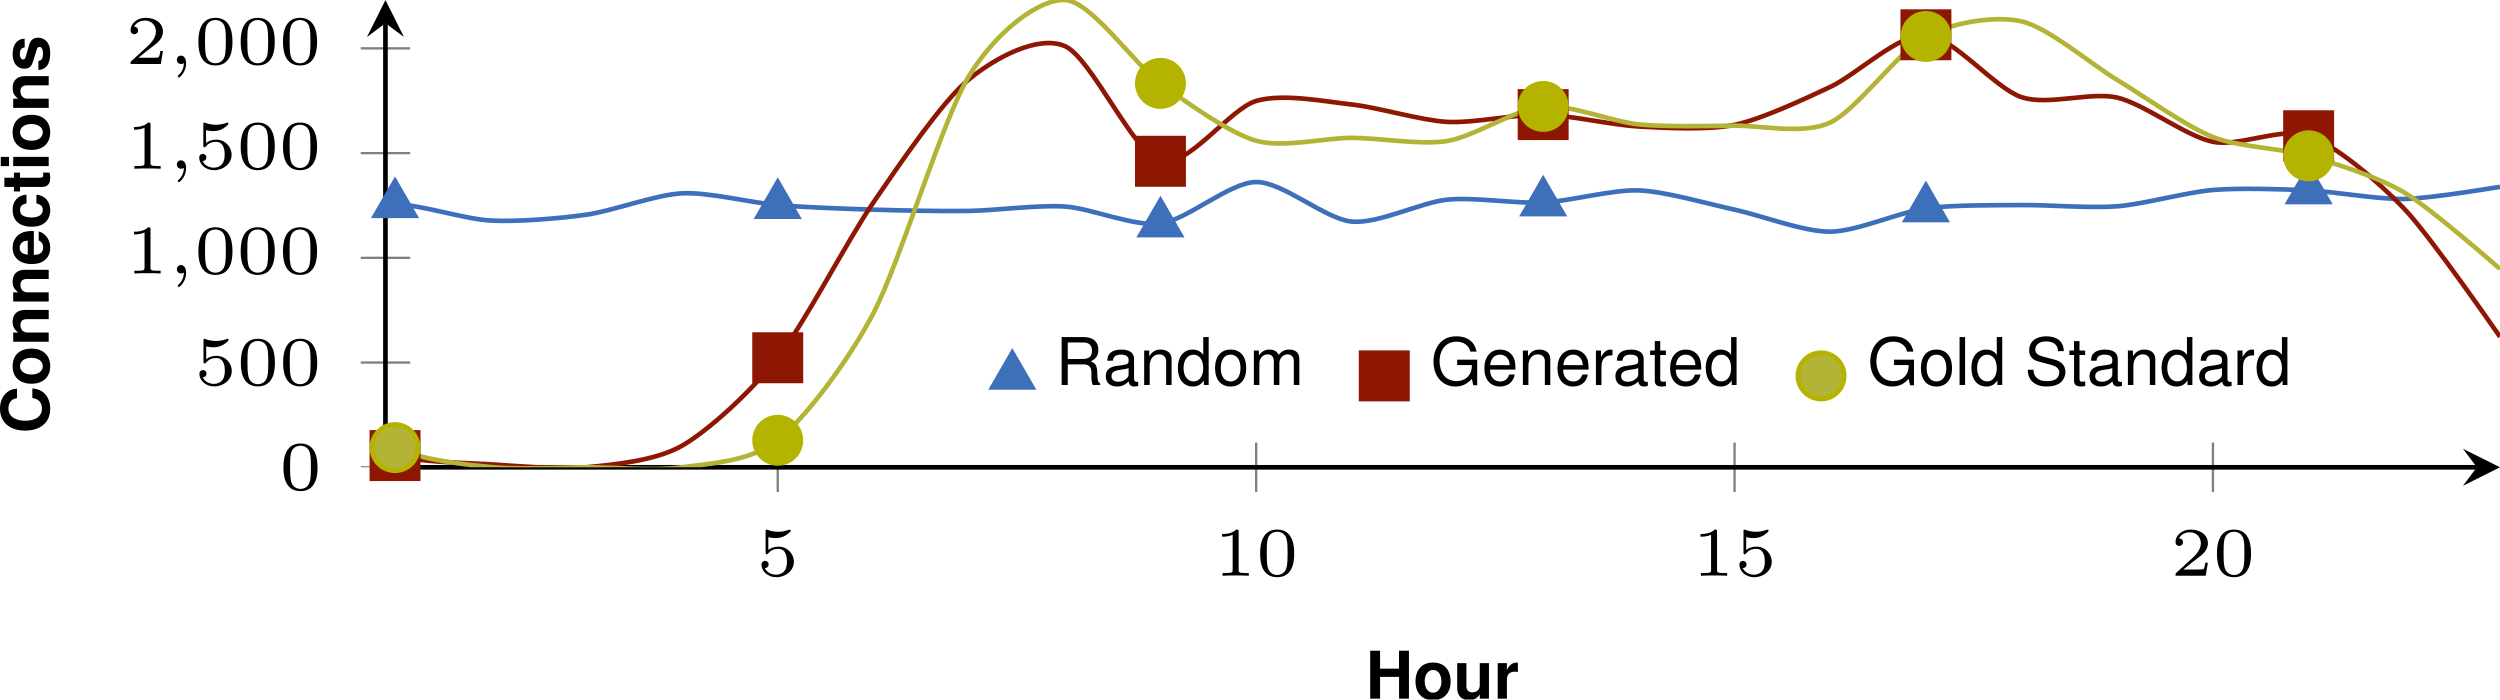 <?xml version='1.0'?>
<!-- This file was generated by dvisvgm 1.9.2 -->
<svg height='60.192pt' version='1.1' viewBox='2.808 -13.809 215.106 60.192' width='215.106pt' xmlns='http://www.w3.org/2000/svg' xmlns:xlink='http://www.w3.org/1999/xlink'>
<defs>
<clipPath id='clip1'>
<path d='M35.973 168.129H217.914V-155.539H35.973'/>
</clipPath>
<clipPath id='clip2'>
<path d='M-105.762 26.398V-13.809H359.644V26.398'/>
</clipPath>
<clipPath id='clip3'>
<path d='M35.973 26.398H217.914V-13.809H35.973Z'/>
</clipPath>
<path d='M3.288 -1.907C3.288 -2.343 3.288 -3.975 1.823 -3.975S0.359 -2.343 0.359 -1.907C0.359 -1.476 0.359 0.126 1.823 0.126S3.288 -1.476 3.288 -1.907ZM1.823 -0.066C1.572 -0.066 1.166 -0.185 1.022 -0.681C0.927 -1.028 0.927 -1.614 0.927 -1.985C0.927 -2.385 0.927 -2.845 1.01 -3.168C1.16 -3.706 1.614 -3.784 1.823 -3.784C2.098 -3.784 2.493 -3.652 2.624 -3.198C2.714 -2.881 2.72 -2.445 2.72 -1.985C2.72 -1.602 2.72 -0.998 2.618 -0.664C2.451 -0.143 2.02 -0.066 1.823 -0.066Z' id='g3-48'/>
<path d='M2.146 -3.796C2.146 -3.975 2.122 -3.975 1.943 -3.975C1.548 -3.593 0.938 -3.593 0.723 -3.593V-3.359C0.879 -3.359 1.273 -3.359 1.632 -3.527V-0.508C1.632 -0.311 1.632 -0.233 1.016 -0.233H0.759V0C1.088 -0.024 1.554 -0.024 1.889 -0.024S2.69 -0.024 3.019 0V-0.233H2.762C2.146 -0.233 2.146 -0.311 2.146 -0.508V-3.796Z' id='g3-49'/>
<path d='M3.216 -1.118H2.995C2.983 -1.034 2.923 -0.64 2.833 -0.574C2.792 -0.538 2.307 -0.538 2.224 -0.538H1.106L1.871 -1.16C2.074 -1.321 2.606 -1.704 2.792 -1.883C2.971 -2.062 3.216 -2.367 3.216 -2.792C3.216 -3.539 2.54 -3.975 1.739 -3.975C0.968 -3.975 0.43 -3.467 0.43 -2.905C0.43 -2.6 0.687 -2.564 0.753 -2.564C0.903 -2.564 1.076 -2.672 1.076 -2.887C1.076 -3.019 0.998 -3.21 0.735 -3.21C0.873 -3.515 1.237 -3.742 1.65 -3.742C2.277 -3.742 2.612 -3.276 2.612 -2.792C2.612 -2.367 2.331 -1.931 1.913 -1.548L0.496 -0.251C0.436 -0.191 0.43 -0.185 0.43 0H3.031L3.216 -1.118Z' id='g3-50'/>
<path d='M1.016 -3.318C1.213 -3.264 1.423 -3.24 1.626 -3.24C1.757 -3.24 2.092 -3.24 2.469 -3.449C2.57 -3.509 2.941 -3.754 2.941 -3.879C2.941 -3.957 2.881 -3.975 2.857 -3.975C2.839 -3.975 2.833 -3.975 2.768 -3.951C2.552 -3.868 2.248 -3.784 1.859 -3.784C1.566 -3.784 1.243 -3.838 0.974 -3.939C0.915 -3.963 0.891 -3.975 0.867 -3.975C0.783 -3.975 0.783 -3.909 0.783 -3.814V-2.02C0.783 -1.919 0.783 -1.847 0.891 -1.847C0.944 -1.847 0.962 -1.871 1.004 -1.919C1.154 -2.11 1.417 -2.313 1.883 -2.313C2.618 -2.313 2.618 -1.417 2.618 -1.225C2.618 -0.992 2.6 -0.658 2.403 -0.412C2.218 -0.185 1.943 -0.09 1.686 -0.09C1.273 -0.09 0.861 -0.317 0.717 -0.664C1.01 -0.669 1.046 -0.903 1.046 -0.974C1.046 -1.136 0.921 -1.279 0.735 -1.279C0.681 -1.279 0.43 -1.249 0.43 -0.95C0.43 -0.4 0.95 0.126 1.704 0.126C2.523 0.126 3.216 -0.454 3.216 -1.201C3.216 -1.883 2.666 -2.505 1.895 -2.505C1.506 -2.505 1.207 -2.379 1.016 -2.218V-3.318Z' id='g3-53'/>
<path d='M4.011 -2.178H2.291V-1.714H3.547V-1.601C3.547 -0.866 3.004 -0.334 2.252 -0.334C1.833 -0.334 1.454 -0.487 1.211 -0.752C0.939 -1.047 0.775 -1.539 0.775 -2.048C0.775 -3.061 1.352 -3.728 2.223 -3.728C2.851 -3.728 3.304 -3.406 3.417 -2.874H3.955C3.807 -3.711 3.174 -4.192 2.229 -4.192C1.726 -4.192 1.318 -4.062 0.996 -3.796C0.52 -3.4 0.249 -2.761 0.249 -2.02C0.249 -0.752 1.024 0.13 2.139 0.13C2.699 0.13 3.146 -0.079 3.547 -0.526L3.677 0.023H4.011V-2.178Z' id='g5-71'/>
<path d='M1.052 -1.776H2.41C2.88 -1.776 3.089 -1.55 3.089 -1.041L3.083 -0.673C3.083 -0.419 3.129 -0.17 3.202 0H3.841V-0.13C3.643 -0.266 3.604 -0.413 3.592 -0.962C3.587 -1.641 3.479 -1.844 3.032 -2.037C3.496 -2.263 3.683 -2.552 3.683 -3.021C3.683 -3.734 3.236 -4.124 2.427 -4.124H0.526V0H1.052V-1.776ZM1.052 -2.24V-3.66H2.325C2.619 -3.66 2.789 -3.615 2.919 -3.502C3.061 -3.383 3.134 -3.196 3.134 -2.948C3.134 -2.461 2.885 -2.24 2.325 -2.24H1.052Z' id='g5-82'/>
<path d='M3.372 -2.914C3.366 -3.723 2.812 -4.192 1.861 -4.192C0.956 -4.192 0.396 -3.728 0.396 -2.981C0.396 -2.478 0.662 -2.161 1.205 -2.02L2.229 -1.748C2.75 -1.612 2.987 -1.403 2.987 -1.081C2.987 -0.86 2.868 -0.634 2.693 -0.509C2.529 -0.396 2.269 -0.334 1.935 -0.334C1.488 -0.334 1.182 -0.441 0.984 -0.679C0.832 -0.86 0.764 -1.058 0.769 -1.313H0.272C0.277 -0.933 0.351 -0.685 0.515 -0.458C0.798 -0.074 1.273 0.13 1.901 0.13C2.393 0.13 2.795 0.017 3.061 -0.187C3.338 -0.407 3.513 -0.775 3.513 -1.131C3.513 -1.641 3.196 -2.014 2.636 -2.167L1.601 -2.444C1.103 -2.58 0.922 -2.738 0.922 -3.055C0.922 -3.474 1.29 -3.751 1.844 -3.751C2.501 -3.751 2.868 -3.451 2.874 -2.914H3.372Z' id='g5-83'/>
<path d='M3.027 -0.277C2.976 -0.266 2.953 -0.266 2.925 -0.266C2.761 -0.266 2.67 -0.351 2.67 -0.498V-2.24C2.67 -2.767 2.286 -3.049 1.556 -3.049C1.126 -3.049 0.769 -2.925 0.571 -2.704C0.436 -2.552 0.379 -2.382 0.368 -2.088H0.843C0.883 -2.45 1.098 -2.614 1.539 -2.614C1.963 -2.614 2.201 -2.455 2.201 -2.172V-2.048C2.201 -1.85 2.082 -1.765 1.709 -1.72C1.041 -1.635 0.939 -1.612 0.758 -1.539C0.413 -1.397 0.238 -1.131 0.238 -0.747C0.238 -0.209 0.611 0.13 1.211 0.13C1.584 0.13 1.884 0 2.218 -0.306C2.252 -0.006 2.399 0.13 2.704 0.13C2.8 0.13 2.874 0.119 3.027 0.079V-0.277ZM2.201 -0.933C2.201 -0.775 2.155 -0.679 2.014 -0.549C1.822 -0.373 1.59 -0.283 1.313 -0.283C0.945 -0.283 0.73 -0.458 0.73 -0.758C0.73 -1.069 0.939 -1.228 1.443 -1.301C1.941 -1.369 2.042 -1.392 2.201 -1.465V-0.933Z' id='g5-97'/>
<path d='M2.8 -4.124H2.331V-2.591C2.133 -2.891 1.816 -3.049 1.42 -3.049C0.651 -3.049 0.147 -2.433 0.147 -1.488C0.147 -0.487 0.639 0.13 1.437 0.13C1.844 0.13 2.127 -0.023 2.382 -0.39V0H2.8V-4.124ZM1.499 -2.608C2.008 -2.608 2.331 -2.155 2.331 -1.448C2.331 -0.764 2.003 -0.311 1.505 -0.311C0.984 -0.311 0.639 -0.769 0.639 -1.46S0.984 -2.608 1.499 -2.608Z' id='g5-100'/>
<path d='M2.902 -1.324C2.902 -1.776 2.868 -2.048 2.783 -2.269C2.591 -2.755 2.139 -3.049 1.584 -3.049C0.758 -3.049 0.226 -2.416 0.226 -1.443S0.741 0.13 1.573 0.13C2.252 0.13 2.721 -0.255 2.84 -0.9H2.365C2.235 -0.509 1.969 -0.306 1.59 -0.306C1.29 -0.306 1.035 -0.441 0.877 -0.69C0.764 -0.86 0.724 -1.03 0.718 -1.324H2.902ZM0.73 -1.709C0.769 -2.257 1.103 -2.614 1.578 -2.614C2.042 -2.614 2.399 -2.229 2.399 -1.742C2.399 -1.731 2.399 -1.72 2.393 -1.709H0.73Z' id='g5-101'/>
<path d='M0.86 -4.124H0.385V0H0.86V-4.124Z' id='g5-108'/>
<path d='M0.396 -2.965V0H0.871V-1.861C0.871 -2.291 1.182 -2.636 1.567 -2.636C1.918 -2.636 2.116 -2.421 2.116 -2.042V0H2.591V-1.861C2.591 -2.291 2.902 -2.636 3.287 -2.636C3.632 -2.636 3.836 -2.416 3.836 -2.042V0H4.311V-2.223C4.311 -2.755 4.005 -3.049 3.451 -3.049C3.055 -3.049 2.817 -2.931 2.54 -2.597C2.365 -2.914 2.127 -3.049 1.742 -3.049C1.346 -3.049 1.086 -2.902 0.832 -2.546V-2.965H0.396Z' id='g5-109'/>
<path d='M0.396 -2.965V0H0.871V-1.635C0.871 -2.24 1.188 -2.636 1.675 -2.636C2.048 -2.636 2.286 -2.41 2.286 -2.054V0H2.755V-2.24C2.755 -2.733 2.387 -3.049 1.816 -3.049C1.375 -3.049 1.092 -2.88 0.832 -2.467V-2.965H0.396Z' id='g5-110'/>
<path d='M1.539 -3.049C0.707 -3.049 0.204 -2.455 0.204 -1.46S0.702 0.13 1.544 0.13C2.376 0.13 2.885 -0.464 2.885 -1.437C2.885 -2.461 2.393 -3.049 1.539 -3.049ZM1.544 -2.614C2.076 -2.614 2.393 -2.178 2.393 -1.443C2.393 -0.747 2.065 -0.306 1.544 -0.306C1.018 -0.306 0.696 -0.741 0.696 -1.46C0.696 -2.172 1.018 -2.614 1.544 -2.614Z' id='g5-111'/>
<path d='M0.39 -2.965V0H0.866V-1.539C0.866 -1.963 0.973 -2.24 1.199 -2.404C1.346 -2.512 1.488 -2.546 1.816 -2.552V-3.032C1.737 -3.044 1.697 -3.049 1.635 -3.049C1.33 -3.049 1.098 -2.868 0.826 -2.427V-2.965H0.39Z' id='g5-114'/>
<path d='M1.437 -2.965H0.95V-3.779H0.481V-2.965H0.079V-2.58H0.481V-0.339C0.481 -0.04 0.685 0.13 1.052 0.13C1.165 0.13 1.279 0.119 1.437 0.091V-0.306C1.375 -0.289 1.301 -0.283 1.211 -0.283C1.007 -0.283 0.95 -0.339 0.95 -0.549V-2.58H1.437V-2.965Z' id='g5-116'/>
<path d='M3.858 -2.727C3.83 -3.083 3.757 -3.31 3.581 -3.542C3.264 -3.96 2.755 -4.192 2.139 -4.192C0.973 -4.192 0.249 -3.361 0.249 -2.025C0.249 -0.702 0.967 0.13 2.116 0.13C3.14 0.13 3.824 -0.464 3.875 -1.409H3.049C2.998 -0.883 2.665 -0.583 2.139 -0.583C1.482 -0.583 1.098 -1.115 1.098 -2.014C1.098 -2.925 1.499 -3.468 2.167 -3.468C2.461 -3.468 2.704 -3.366 2.863 -3.168C2.953 -3.055 2.998 -2.948 3.049 -2.727H3.858Z' id='g1-67'/>
<path d='M2.868 -1.873V0H3.717V-4.124H2.863V-2.58H1.233V-4.124H0.385V0H1.233V-1.873H2.868Z' id='g1-72'/>
<path d='M2.953 -1.912C2.897 -2.659 2.399 -3.106 1.635 -3.106C0.724 -3.106 0.192 -2.506 0.192 -1.465C0.192 -0.458 0.718 0.13 1.624 0.13C2.365 0.13 2.88 -0.328 2.953 -1.058H2.195C2.093 -0.662 1.935 -0.509 1.629 -0.509C1.228 -0.509 0.984 -0.871 0.984 -1.465C0.984 -1.754 1.041 -2.025 1.137 -2.206C1.228 -2.376 1.403 -2.467 1.629 -2.467C1.952 -2.467 2.105 -2.314 2.195 -1.912H2.953Z' id='g1-99'/>
<path d='M2.965 -1.279C2.97 -1.346 2.97 -1.375 2.97 -1.414C2.97 -1.72 2.925 -2.003 2.851 -2.218C2.648 -2.772 2.155 -3.106 1.539 -3.106C0.662 -3.106 0.124 -2.472 0.124 -1.448C0.124 -0.47 0.656 0.13 1.522 0.13C2.206 0.13 2.761 -0.26 2.936 -0.86H2.155C2.059 -0.617 1.839 -0.475 1.55 -0.475C1.324 -0.475 1.143 -0.571 1.03 -0.741C0.956 -0.854 0.928 -0.99 0.917 -1.279H2.965ZM0.928 -1.805C0.979 -2.269 1.177 -2.501 1.528 -2.501C1.726 -2.501 1.907 -2.404 2.02 -2.246C2.093 -2.133 2.127 -2.014 2.144 -1.805H0.928Z' id='g1-101'/>
<path d='M1.171 -3.055H0.379V0H1.171V-3.055ZM1.171 -4.124H0.379V-3.417H1.171V-4.124Z' id='g1-105'/>
<path d='M0.356 -3.055V0H1.148V-1.833C1.148 -2.195 1.403 -2.433 1.788 -2.433C2.127 -2.433 2.297 -2.246 2.297 -1.884V0H3.089V-2.048C3.089 -2.721 2.716 -3.106 2.065 -3.106C1.652 -3.106 1.375 -2.953 1.148 -2.614V-3.055H0.356Z' id='g1-110'/>
<path d='M1.703 -3.106C0.769 -3.106 0.198 -2.489 0.198 -1.488C0.198 -0.481 0.769 0.13 1.709 0.13C2.636 0.13 3.219 -0.487 3.219 -1.465C3.219 -2.501 2.659 -3.106 1.703 -3.106ZM1.709 -2.467C2.144 -2.467 2.427 -2.076 2.427 -1.477C2.427 -0.905 2.133 -0.509 1.709 -0.509C1.279 -0.509 0.99 -0.905 0.99 -1.488S1.279 -2.467 1.709 -2.467Z' id='g1-111'/>
<path d='M0.356 -3.055V0H1.148V-1.624C1.148 -2.088 1.38 -2.32 1.844 -2.32C1.929 -2.32 1.986 -2.314 2.093 -2.297V-3.1C2.048 -3.106 2.02 -3.106 1.997 -3.106C1.635 -3.106 1.318 -2.868 1.148 -2.455V-3.055H0.356Z' id='g1-114'/>
<path d='M2.857 -2.071C2.846 -2.716 2.348 -3.106 1.528 -3.106C0.752 -3.106 0.272 -2.716 0.272 -2.088C0.272 -1.884 0.334 -1.709 0.441 -1.59C0.549 -1.482 0.645 -1.431 0.939 -1.335L1.884 -1.041C2.082 -0.979 2.15 -0.917 2.15 -0.792C2.15 -0.605 1.929 -0.492 1.561 -0.492C1.358 -0.492 1.194 -0.532 1.092 -0.6C1.007 -0.662 0.973 -0.724 0.939 -0.888H0.164C0.187 -0.221 0.679 0.13 1.607 0.13C2.031 0.13 2.354 0.04 2.58 -0.141S2.942 -0.605 2.942 -0.905C2.942 -1.301 2.744 -1.556 2.342 -1.675L1.341 -1.963C1.12 -2.031 1.064 -2.076 1.064 -2.201C1.064 -2.37 1.245 -2.484 1.522 -2.484C1.901 -2.484 2.088 -2.348 2.093 -2.071H2.857Z' id='g1-115'/>
<path d='M1.703 -2.993H1.262V-3.813H0.47V-2.993H0.079V-2.467H0.47V-0.588C0.47 -0.107 0.724 0.13 1.245 0.13C1.42 0.13 1.561 0.113 1.703 0.068V-0.487C1.624 -0.475 1.578 -0.47 1.522 -0.47C1.313 -0.47 1.262 -0.532 1.262 -0.803V-2.467H1.703V-2.993Z' id='g1-116'/>
<path d='M3.061 0V-3.055H2.269V-1.143C2.269 -0.781 2.014 -0.543 1.629 -0.543C1.29 -0.543 1.12 -0.724 1.12 -1.092V-3.055H0.328V-0.928C0.328 -0.255 0.702 0.13 1.352 0.13C1.765 0.13 2.042 -0.023 2.269 -0.362V0H3.061Z' id='g1-117'/>
<path d='M1.375 -0.084C1.375 0.484 1.076 0.813 0.927 0.944C0.867 1.004 0.849 1.016 0.849 1.052C0.849 1.106 0.903 1.16 0.95 1.16C1.034 1.16 1.572 0.681 1.572 -0.054C1.572 -0.43 1.417 -0.723 1.13 -0.723C0.897 -0.723 0.771 -0.538 0.771 -0.365C0.771 -0.185 0.897 0 1.136 0C1.225 0 1.309 -0.024 1.375 -0.084Z' id='g2-59'/>
</defs>
<g id='page1'>
<path clip-path='url(#clip1)' d='M69.727 28.523V24.273M110.891 28.523V24.273M152.054 28.523V24.273M193.215 28.523V24.273' fill='none' stroke='#808080' stroke-miterlimit='10.037' stroke-width='0.2'/>
<path clip-path='url(#clip2)' d='M33.848 26.398H38.098M33.848 17.387H38.098M33.848 8.375H38.098M33.848 -0.633H38.098M33.848 -9.645H38.098' fill='none' stroke='#808080' stroke-miterlimit='10.037' stroke-width='0.2'/>
<path d='M35.973 26.398H215.922' fill='none' stroke='#000000' stroke-miterlimit='10.037' stroke-width='0.4'/>
<path d='M217.914 26.398L214.726 24.805L215.922 26.398L214.726 27.992'/>
<path d='M35.973 26.398V-11.816' fill='none' stroke='#000000' stroke-miterlimit='10.037' stroke-width='0.4'/>
<path d='M35.973 -13.809L34.379 -10.621L35.973 -11.816L37.566 -10.621'/>
<g transform='matrix(1 0 0 1 3 32.449)'>
<use x='64.9' xlink:href='#g3-53' y='3.281'/>
</g>
<g transform='matrix(1 0 0 1 42.337 32.449)'>
<use x='64.9' xlink:href='#g3-49' y='3.281'/>
<use x='68.539' xlink:href='#g3-48' y='3.281'/>
</g>
<g transform='matrix(1 0 0 1 83.5 32.449)'>
<use x='64.9' xlink:href='#g3-49' y='3.281'/>
<use x='68.539' xlink:href='#g3-53' y='3.281'/>
</g>
<g transform='matrix(1 0 0 1 124.663 32.449)'>
<use x='64.9' xlink:href='#g3-50' y='3.281'/>
<use x='68.539' xlink:href='#g3-48' y='3.281'/>
</g>
<g transform='matrix(1 0 0 1 -38.06 25.044)'>
<use x='64.9' xlink:href='#g3-48' y='3.281'/>
</g>
<g transform='matrix(1 0 0 1 -45.366 16.032)'>
<use x='64.9' xlink:href='#g3-53' y='3.281'/>
<use x='68.539' xlink:href='#g3-48' y='3.281'/>
<use x='72.178' xlink:href='#g3-48' y='3.281'/>
</g>
<g transform='matrix(1 0 0 1 -51.288 6.44)'>
<use x='64.9' xlink:href='#g3-49' y='3.281'/>
<use x='68.539' xlink:href='#g2-59' y='3.281'/>
<use x='70.808' xlink:href='#g3-48' y='3.281'/>
<use x='74.448' xlink:href='#g3-48' y='3.281'/>
<use x='78.087' xlink:href='#g3-48' y='3.281'/>
</g>
<g transform='matrix(1 0 0 1 -51.288 -2.571)'>
<use x='64.9' xlink:href='#g3-49' y='3.281'/>
<use x='68.539' xlink:href='#g2-59' y='3.281'/>
<use x='70.808' xlink:href='#g3-53' y='3.281'/>
<use x='74.448' xlink:href='#g3-48' y='3.281'/>
<use x='78.087' xlink:href='#g3-48' y='3.281'/>
</g>
<g transform='matrix(1 0 0 1 -51.288 -11.582)'>
<use x='64.9' xlink:href='#g3-50' y='3.281'/>
<use x='68.539' xlink:href='#g2-59' y='3.281'/>
<use x='70.808' xlink:href='#g3-48' y='3.281'/>
<use x='74.448' xlink:href='#g3-48' y='3.281'/>
<use x='78.087' xlink:href='#g3-48' y='3.281'/>
</g>
<path clip-path='url(#clip3)' d='M28.562 4.824C28.562 4.824 34.512 3.715 36.797 3.762C39.082 3.809 42.742 5.043 45.027 5.168C47.312 5.293 50.977 4.988 53.262 4.664C55.547 4.34 59.211 2.941 61.492 2.824C63.777 2.711 67.441 3.641 69.727 3.836C72.012 4.031 75.676 4.16 77.961 4.231C80.242 4.301 83.906 4.379 86.191 4.34C88.477 4.301 92.141 3.812 94.426 3.961C96.707 4.109 100.371 5.715 102.656 5.422C104.941 5.129 108.605 1.875 110.891 1.852C113.176 1.828 116.836 5.047 119.121 5.258C121.406 5.469 125.07 3.594 127.355 3.367C129.64 3.141 133.304 3.731 135.586 3.617C137.871 3.508 141.535 2.488 143.82 2.574C146.105 2.66 149.769 3.738 152.054 4.231C154.336 4.723 158 6.141 160.285 6.125C162.57 6.109 166.234 4.441 168.519 4.125C170.801 3.805 174.465 3.859 176.75 3.836C179.035 3.809 182.699 4.125 184.984 3.941C187.269 3.762 190.929 2.727 193.215 2.539C195.5 2.348 199.164 2.465 201.449 2.574C203.734 2.68 207.398 3.356 209.679 3.312C211.965 3.27 217.914 2.266 217.914 2.266' fill='none' stroke='#3e6fba' stroke-miterlimit='10.037' stroke-width='0.4'/>
<path clip-path='url(#clip3)' d='M28.562 22C28.562 22 34.512 24.812 36.797 25.391C39.082 25.965 42.742 26.008 45.027 26.145C47.312 26.285 50.977 26.621 53.262 26.398C55.547 26.176 59.211 25.852 61.492 24.543C63.777 23.234 67.441 19.879 69.727 16.973C72.012 14.066 75.676 6.926 77.961 3.602C80.242 0.274 83.906 -5.133 86.191 -6.996C88.477 -8.863 92.141 -10.824 94.426 -9.844C96.707 -8.863 100.371 -0.586 102.656 0.066C104.941 0.723 108.605 -4.445 110.891 -5.121C113.176 -5.801 116.836 -5.066 119.121 -4.816C121.406 -4.566 125.07 -3.441 127.355 -3.32C129.64 -3.199 133.304 -4.004 135.586 -3.949C137.871 -3.894 141.535 -3.047 143.82 -2.922C146.105 -2.801 149.769 -2.594 152.054 -3.066C154.336 -3.539 158 -5.254 160.285 -6.328C162.57 -7.406 166.234 -10.938 168.519 -10.816C170.801 -10.695 174.465 -6.195 176.75 -5.445C179.035 -4.695 182.699 -5.941 184.984 -5.41C187.269 -4.879 190.929 -2.062 193.215 -1.609C195.5 -1.152 199.164 -2.93 201.449 -2.129C203.734 -1.332 207.398 1.758 209.679 4.16C211.965 6.559 217.914 15.172 217.914 15.172' fill='none' stroke='#8e1704' stroke-miterlimit='10.037' stroke-width='0.4'/>
<path clip-path='url(#clip3)' d='M28.562 18.594C28.562 18.594 34.512 23.625 36.797 24.703C39.082 25.785 42.742 26.145 45.027 26.379C47.312 26.617 50.977 26.395 53.262 26.398C55.547 26.402 59.211 26.723 61.492 26.398C63.777 26.074 67.441 25.914 69.727 24.074C72.012 22.234 75.676 17.484 77.961 13.133C80.242 8.785 83.906 -3.547 86.191 -7.285C88.477 -11.023 92.141 -13.898 94.426 -13.809C96.707 -13.719 100.371 -8.316 102.656 -6.637C104.941 -4.957 108.605 -2.348 110.891 -1.699C113.176 -1.047 116.836 -1.953 119.121 -1.949C121.406 -1.949 125.07 -1.305 127.355 -1.68C129.64 -2.055 133.304 -4.457 135.586 -4.652C137.871 -4.851 141.535 -3.332 143.82 -3.105C146.105 -2.875 149.769 -2.973 152.054 -2.996C154.336 -3.019 158 -2.199 160.285 -3.266C162.57 -4.332 166.234 -9.465 168.519 -10.672C170.801 -11.879 174.465 -12.492 176.75 -11.969C179.035 -11.449 182.699 -8.305 184.984 -6.926C187.269 -5.543 190.929 -2.926 193.215 -2.023C195.5 -1.117 199.164 -1.062 201.449 -0.398C203.734 0.262 207.398 1.402 209.679 2.754C211.965 4.106 217.914 9.332 217.914 9.332' fill='none' stroke='#b3b336' stroke-miterlimit='10.037' stroke-width='0.4'/>
<path d='M36.797 1.77L38.523 4.758H35.07Z' fill='#3e6fba'/>
<path d='M36.797 1.77L38.523 4.758H35.07Z' fill='none' stroke='#3e6fba' stroke-miterlimit='10.037' stroke-width='0.4'/>
<path d='M69.727 1.844L71.453 4.832H68Z' fill='#3e6fba'/>
<path d='M69.727 1.844L71.453 4.832H68Z' fill='none' stroke='#3e6fba' stroke-miterlimit='10.037' stroke-width='0.4'/>
<path d='M102.656 3.43L104.383 6.418H100.93Z' fill='#3e6fba'/>
<path d='M102.656 3.43L104.383 6.418H100.93Z' fill='none' stroke='#3e6fba' stroke-miterlimit='10.037' stroke-width='0.4'/>
<path d='M135.586 1.625L137.312 4.613H133.863Z' fill='#3e6fba'/>
<path d='M135.586 1.625L137.312 4.613H133.863Z' fill='none' stroke='#3e6fba' stroke-miterlimit='10.037' stroke-width='0.4'/>
<path d='M168.519 2.129L170.242 5.121H166.793Z' fill='#3e6fba'/>
<path d='M168.519 2.129L170.242 5.121H166.793Z' fill='none' stroke='#3e6fba' stroke-miterlimit='10.037' stroke-width='0.4'/>
<path d='M201.449 0.582L203.176 3.57H199.722Z' fill='#3e6fba'/>
<path d='M201.449 0.582L203.176 3.57H199.722Z' fill='none' stroke='#3e6fba' stroke-miterlimit='10.037' stroke-width='0.4'/>
<path d='M34.805 27.383H38.789V23.398H34.805Z' fill='#8e1704'/>
<path d='M34.805 27.383H38.789V23.398H34.805Z' fill='none' stroke='#8e1704' stroke-miterlimit='10.037' stroke-width='0.4'/>
<path d='M67.734 18.965H71.719V14.98H67.734Z' fill='#8e1704'/>
<path d='M67.734 18.965H71.719V14.98H67.734Z' fill='none' stroke='#8e1704' stroke-miterlimit='10.037' stroke-width='0.4'/>
<path d='M100.664 2.062H104.648V-1.926H100.664Z' fill='#8e1704'/>
<path d='M100.664 2.062H104.648V-1.926H100.664Z' fill='none' stroke='#8e1704' stroke-miterlimit='10.037' stroke-width='0.4'/>
<path d='M133.593 -1.957H137.578V-5.941H133.593Z' fill='#8e1704'/>
<path d='M133.593 -1.957H137.578V-5.941H133.593Z' fill='none' stroke='#8e1704' stroke-miterlimit='10.037' stroke-width='0.4'/>
<path d='M166.527 -8.824H170.511V-12.809H166.527Z' fill='#8e1704'/>
<path d='M166.527 -8.824H170.511V-12.809H166.527Z' fill='none' stroke='#8e1704' stroke-miterlimit='10.037' stroke-width='0.4'/>
<path d='M199.457 -0.137H203.441V-4.121H199.457Z' fill='#8e1704'/>
<path d='M199.457 -0.137H203.441V-4.121H199.457Z' fill='none' stroke='#8e1704' stroke-miterlimit='10.037' stroke-width='0.4'/>
<path d='M38.789 24.703C38.789 23.605 37.895 22.711 36.797 22.711C35.695 22.711 34.805 23.605 34.805 24.703C34.805 25.805 35.695 26.695 36.797 26.695C37.895 26.695 38.789 25.805 38.789 24.703ZM36.797 24.703' fill='#b3b336'/>
<path d='M38.789 24.703C38.789 23.605 37.895 22.711 36.797 22.711C35.695 22.711 34.805 23.605 34.805 24.703C34.805 25.805 35.695 26.695 36.797 26.695C37.895 26.695 38.789 25.805 38.789 24.703ZM36.797 24.703' fill='none' stroke='#b3b300' stroke-miterlimit='10.037' stroke-width='0.4'/>
<path d='M71.719 24.074C71.719 22.973 70.828 22.082 69.727 22.082C68.625 22.082 67.734 22.973 67.734 24.074C67.734 25.176 68.625 26.066 69.727 26.066C70.828 26.066 71.719 25.176 71.719 24.074ZM69.727 24.074' fill='#b3b300'/>
<path d='M71.719 24.074C71.719 22.973 70.828 22.082 69.727 22.082C68.625 22.082 67.734 22.973 67.734 24.074C67.734 25.176 68.625 26.066 69.727 26.066C70.828 26.066 71.719 25.176 71.719 24.074ZM69.727 24.074' fill='none' stroke='#b3b300' stroke-miterlimit='10.037' stroke-width='0.4'/>
<path d='M104.648 -6.637C104.648 -7.734 103.758 -8.629 102.656 -8.629C101.555 -8.629 100.664 -7.734 100.664 -6.637C100.664 -5.535 101.555 -4.644 102.656 -4.644C103.758 -4.644 104.648 -5.535 104.648 -6.637ZM102.656 -6.637' fill='#b3b300'/>
<path d='M104.648 -6.637C104.648 -7.734 103.758 -8.629 102.656 -8.629C101.555 -8.629 100.664 -7.734 100.664 -6.637C100.664 -5.535 101.555 -4.644 102.656 -4.644C103.758 -4.644 104.648 -5.535 104.648 -6.637ZM102.656 -6.637' fill='none' stroke='#b3b300' stroke-miterlimit='10.037' stroke-width='0.4'/>
<path d='M137.578 -4.652C137.578 -5.754 136.687 -6.644 135.586 -6.644C134.488 -6.644 133.593 -5.754 133.593 -4.652C133.593 -3.555 134.488 -2.66 135.586 -2.66C136.687 -2.66 137.578 -3.555 137.578 -4.652ZM135.586 -4.652' fill='#b3b300'/>
<path d='M137.578 -4.652C137.578 -5.754 136.687 -6.644 135.586 -6.644C134.488 -6.644 133.593 -5.754 133.593 -4.652C133.593 -3.555 134.488 -2.66 135.586 -2.66C136.687 -2.66 137.578 -3.555 137.578 -4.652ZM135.586 -4.652' fill='none' stroke='#b3b300' stroke-miterlimit='10.037' stroke-width='0.4'/>
<path d='M170.511 -10.672C170.511 -11.773 169.617 -12.664 168.519 -12.664C167.418 -12.664 166.527 -11.773 166.527 -10.672C166.527 -9.574 167.418 -8.68 168.519 -8.68C169.617 -8.68 170.511 -9.574 170.511 -10.672ZM168.519 -10.672' fill='#b3b300'/>
<path d='M170.511 -10.672C170.511 -11.773 169.617 -12.664 168.519 -12.664C167.418 -12.664 166.527 -11.773 166.527 -10.672C166.527 -9.574 167.418 -8.68 168.519 -8.68C169.617 -8.68 170.511 -9.574 170.511 -10.672ZM168.519 -10.672' fill='none' stroke='#b3b300' stroke-miterlimit='10.037' stroke-width='0.4'/>
<path d='M203.441 -0.398C203.441 -1.5 202.551 -2.394 201.449 -2.394S199.457 -1.5 199.457 -0.398C199.457 0.699 200.347 1.594 201.449 1.594S203.441 0.699 203.441 -0.398ZM201.449 -0.398' fill='#b3b300'/>
<path d='M203.441 -0.398C203.441 -1.5 202.551 -2.394 201.449 -2.394S199.457 -1.5 199.457 -0.398C199.457 0.699 200.347 1.594 201.449 1.594S203.441 0.699 203.441 -0.398ZM201.449 -0.398' fill='none' stroke='#b3b300' stroke-miterlimit='10.037' stroke-width='0.4'/>
<g transform='matrix(1 0 0 1 55.419 43.023)'>
<use x='64.9' xlink:href='#g1-72' y='3.281'/>
<use x='68.984' xlink:href='#g1-111' y='3.281'/>
<use x='72.441' xlink:href='#g1-117' y='3.281'/>
<use x='75.898' xlink:href='#g1-114' y='3.281'/>
</g>
<g transform='matrix(0 -1 1 0 3.718 88.39)'>
<use x='64.9' xlink:href='#g1-67' y='3.281'/>
<use x='68.984' xlink:href='#g1-111' y='3.281'/>
<use x='72.441' xlink:href='#g1-110' y='3.281'/>
<use x='75.898' xlink:href='#g1-110' y='3.281'/>
<use x='79.355' xlink:href='#g1-101' y='3.281'/>
<use x='82.5' xlink:href='#g1-99' y='3.281'/>
<use x='85.646' xlink:href='#g1-116' y='3.281'/>
<use x='87.529' xlink:href='#g1-105' y='3.281'/>
<use x='89.102' xlink:href='#g1-111' y='3.281'/>
<use x='92.559' xlink:href='#g1-110' y='3.281'/>
<use x='96.016' xlink:href='#g1-115' y='3.281'/>
</g>
<path d='M89.91 16.539L91.637 19.527H88.184Z' fill='#3e6fba'/>
<path d='M89.91 16.539L91.637 19.527H88.184Z' fill='none' stroke='#3e6fba' stroke-miterlimit='10.037' stroke-width='0.4'/>
<g transform='matrix(1 0 0 1 25.278 16.037)'>
<use x='68.351' xlink:href='#g5-82' y='3.281'/>
<use x='72.436' xlink:href='#g5-97' y='3.281'/>
<use x='75.581' xlink:href='#g5-110' y='3.281'/>
<use x='78.727' xlink:href='#g5-100' y='3.281'/>
<use x='81.872' xlink:href='#g5-111' y='3.281'/>
<use x='85.018' xlink:href='#g5-109' y='3.281'/>
</g>
<path d='M119.922 20.527H123.906V16.539H119.922Z' fill='#8e1704'/>
<path d='M119.922 20.527H123.906V16.539H119.922Z' fill='none' stroke='#8e1704' stroke-miterlimit='10.037' stroke-width='0.4'/>
<g transform='matrix(1 0 0 1 25.278 16.037)'>
<use x='100.62' xlink:href='#g5-71' y='3.281'/>
<use x='105.021' xlink:href='#g5-101' y='3.281'/>
<use x='108.167' xlink:href='#g5-110' y='3.281'/>
<use x='111.312' xlink:href='#g5-101' y='3.281'/>
<use x='114.458' xlink:href='#g5-114' y='3.281'/>
<use x='116.285' xlink:href='#g5-97' y='3.281'/>
<use x='119.431' xlink:href='#g5-116' y='3.281'/>
<use x='121.003' xlink:href='#g5-101' y='3.281'/>
<use x='124.149' xlink:href='#g5-100' y='3.281'/>
</g>
<path d='M161.488 18.531C161.488 17.434 160.598 16.539 159.496 16.539S157.504 17.434 157.504 18.531C157.504 19.633 158.395 20.527 159.496 20.527S161.488 19.633 161.488 18.531ZM159.496 18.531' fill='#b3b336'/>
<path d='M161.488 18.531C161.488 17.434 160.597 16.539 159.496 16.539S157.503 17.434 157.503 18.531C157.503 19.633 158.394 20.527 159.496 20.527S161.488 19.633 161.488 18.531ZM159.496 18.531' fill='none' stroke='#b3b300' stroke-miterlimit='10.037' stroke-width='0.4'/>
<g transform='matrix(1 0 0 1 25.278 16.037)'>
<use x='138.204' xlink:href='#g5-71' y='3.281'/>
<use x='142.605' xlink:href='#g5-111' y='3.281'/>
<use x='145.751' xlink:href='#g5-108' y='3.281'/>
<use x='147.007' xlink:href='#g5-100' y='3.281'/>
<use x='151.731' xlink:href='#g5-83' y='3.281'/>
<use x='155.505' xlink:href='#g5-116' y='3.281'/>
<use x='157.077' xlink:href='#g5-97' y='3.281'/>
<use x='160.223' xlink:href='#g5-110' y='3.281'/>
<use x='163.368' xlink:href='#g5-100' y='3.281'/>
<use x='166.514' xlink:href='#g5-97' y='3.281'/>
<use x='169.659' xlink:href='#g5-114' y='3.281'/>
<use x='171.543' xlink:href='#g5-100' y='3.281'/>
</g>
</g>
</svg>
